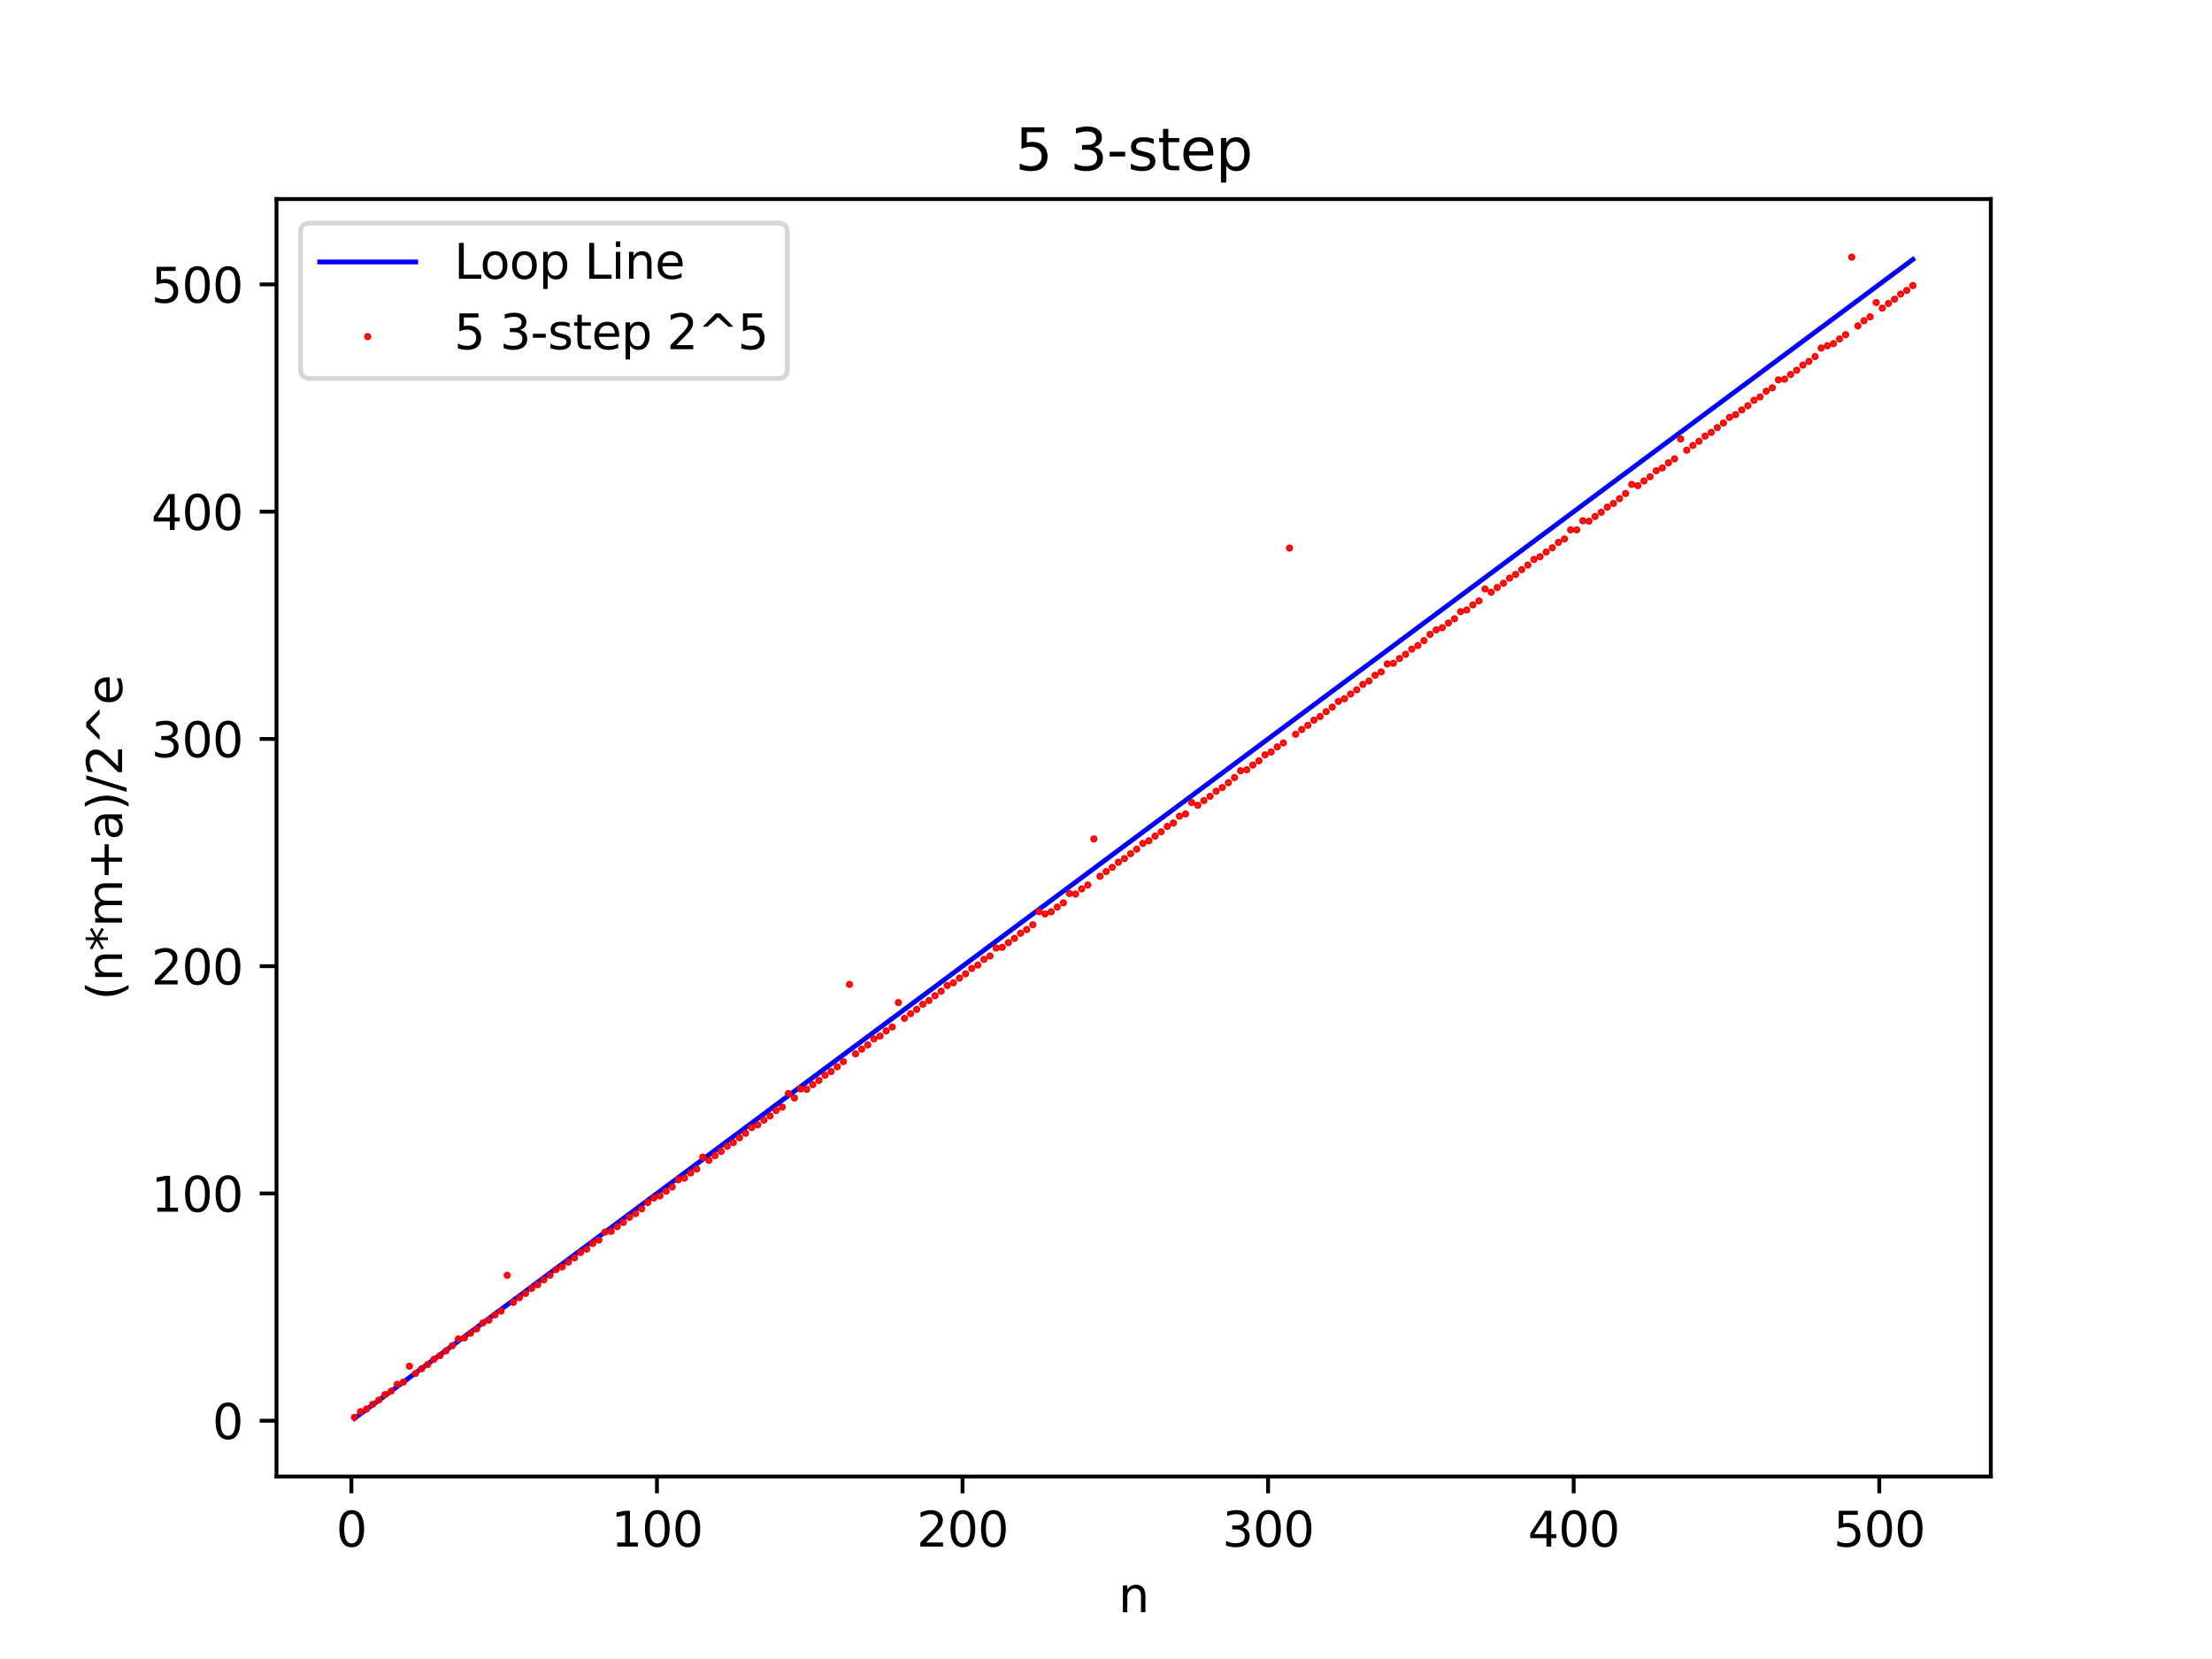 <?xml version="1.0" encoding="utf-8" standalone="no"?>
<!DOCTYPE svg PUBLIC "-//W3C//DTD SVG 1.1//EN"
  "http://www.w3.org/Graphics/SVG/1.1/DTD/svg11.dtd">
<svg xmlns:xlink="http://www.w3.org/1999/xlink" width="460.8pt" height="345.6pt" viewBox="0 0 460.8 345.6" xmlns="http://www.w3.org/2000/svg" version="1.1">
 <defs>
  <style type="text/css">*{stroke-linejoin: round; stroke-linecap: butt}</style>
 </defs>
 <g id="figure_1">
  <g id="patch_1">
   <path d="M 0 345.6 
L 460.8 345.6 
L 460.8 0 
L 0 0 
z
" style="fill: #ffffff"/>
  </g>
  <g id="axes_1">
   <g id="patch_2">
    <path d="M 57.6 307.584 
L 414.72 307.584 
L 414.72 41.472 
L 57.6 41.472 
z
" style="fill: #ffffff"/>
   </g>
   <g id="line2d_1">
    <path d="M 73.833 295.488 
L 398.487 54.041 
L 398.487 54.041 
" clip-path="url(#p6cdc28939e)" style="fill: none; stroke: #0000ff; stroke-linecap: square"/>
   </g>
   <g id="matplotlib.axis_1">
    <g id="xtick_1">
     <g id="line2d_2">
      <defs>
       <path id="m61f798e969" d="M 0 0 
L 0 3.5 
" style="stroke: #000000; stroke-width: 0.8"/>
      </defs>
      <g>
       <use xlink:href="#m61f798e969" x="73.196" y="307.584" style="stroke: #000000; stroke-width: 0.8"/>
      </g>
     </g>
     <g id="text_1">
      <!-- 0 -->
      <g transform="translate(70.015 322.182) scale(0.1 -0.1)">
       <defs>
        <path id="DejaVuSans-30" d="M 2034 4250 
Q 1547 4250 1301 3770 
Q 1056 3291 1056 2328 
Q 1056 1369 1301 889 
Q 1547 409 2034 409 
Q 2525 409 2770 889 
Q 3016 1369 3016 2328 
Q 3016 3291 2770 3770 
Q 2525 4250 2034 4250 
z
M 2034 4750 
Q 2819 4750 3233 4129 
Q 3647 3509 3647 2328 
Q 3647 1150 3233 529 
Q 2819 -91 2034 -91 
Q 1250 -91 836 529 
Q 422 1150 422 2328 
Q 422 3509 836 4129 
Q 1250 4750 2034 4750 
z
" transform="scale(0.016)"/>
       </defs>
       <use xlink:href="#DejaVuSans-30"/>
      </g>
     </g>
    </g>
    <g id="xtick_2">
     <g id="line2d_3">
      <g>
       <use xlink:href="#m61f798e969" x="136.854" y="307.584" style="stroke: #000000; stroke-width: 0.8"/>
      </g>
     </g>
     <g id="text_2">
      <!-- 100 -->
      <g transform="translate(127.31 322.182) scale(0.1 -0.1)">
       <defs>
        <path id="DejaVuSans-31" d="M 794 531 
L 1825 531 
L 1825 4091 
L 703 3866 
L 703 4441 
L 1819 4666 
L 2450 4666 
L 2450 531 
L 3481 531 
L 3481 0 
L 794 0 
L 794 531 
z
" transform="scale(0.016)"/>
       </defs>
       <use xlink:href="#DejaVuSans-31"/>
       <use xlink:href="#DejaVuSans-30" transform="translate(63.623 0)"/>
       <use xlink:href="#DejaVuSans-30" transform="translate(127.246 0)"/>
      </g>
     </g>
    </g>
    <g id="xtick_3">
     <g id="line2d_4">
      <g>
       <use xlink:href="#m61f798e969" x="200.512" y="307.584" style="stroke: #000000; stroke-width: 0.8"/>
      </g>
     </g>
     <g id="text_3">
      <!-- 200 -->
      <g transform="translate(190.968 322.182) scale(0.1 -0.1)">
       <defs>
        <path id="DejaVuSans-32" d="M 1228 531 
L 3431 531 
L 3431 0 
L 469 0 
L 469 531 
Q 828 903 1448 1529 
Q 2069 2156 2228 2338 
Q 2531 2678 2651 2914 
Q 2772 3150 2772 3378 
Q 2772 3750 2511 3984 
Q 2250 4219 1831 4219 
Q 1534 4219 1204 4116 
Q 875 4013 500 3803 
L 500 4441 
Q 881 4594 1212 4672 
Q 1544 4750 1819 4750 
Q 2544 4750 2975 4387 
Q 3406 4025 3406 3419 
Q 3406 3131 3298 2873 
Q 3191 2616 2906 2266 
Q 2828 2175 2409 1742 
Q 1991 1309 1228 531 
z
" transform="scale(0.016)"/>
       </defs>
       <use xlink:href="#DejaVuSans-32"/>
       <use xlink:href="#DejaVuSans-30" transform="translate(63.623 0)"/>
       <use xlink:href="#DejaVuSans-30" transform="translate(127.246 0)"/>
      </g>
     </g>
    </g>
    <g id="xtick_4">
     <g id="line2d_5">
      <g>
       <use xlink:href="#m61f798e969" x="264.169" y="307.584" style="stroke: #000000; stroke-width: 0.8"/>
      </g>
     </g>
     <g id="text_4">
      <!-- 300 -->
      <g transform="translate(254.626 322.182) scale(0.1 -0.1)">
       <defs>
        <path id="DejaVuSans-33" d="M 2597 2516 
Q 3050 2419 3304 2112 
Q 3559 1806 3559 1356 
Q 3559 666 3084 287 
Q 2609 -91 1734 -91 
Q 1441 -91 1130 -33 
Q 819 25 488 141 
L 488 750 
Q 750 597 1062 519 
Q 1375 441 1716 441 
Q 2309 441 2620 675 
Q 2931 909 2931 1356 
Q 2931 1769 2642 2001 
Q 2353 2234 1838 2234 
L 1294 2234 
L 1294 2753 
L 1863 2753 
Q 2328 2753 2575 2939 
Q 2822 3125 2822 3475 
Q 2822 3834 2567 4026 
Q 2313 4219 1838 4219 
Q 1578 4219 1281 4162 
Q 984 4106 628 3988 
L 628 4550 
Q 988 4650 1302 4700 
Q 1616 4750 1894 4750 
Q 2613 4750 3031 4423 
Q 3450 4097 3450 3541 
Q 3450 3153 3228 2886 
Q 3006 2619 2597 2516 
z
" transform="scale(0.016)"/>
       </defs>
       <use xlink:href="#DejaVuSans-33"/>
       <use xlink:href="#DejaVuSans-30" transform="translate(63.623 0)"/>
       <use xlink:href="#DejaVuSans-30" transform="translate(127.246 0)"/>
      </g>
     </g>
    </g>
    <g id="xtick_5">
     <g id="line2d_6">
      <g>
       <use xlink:href="#m61f798e969" x="327.827" y="307.584" style="stroke: #000000; stroke-width: 0.8"/>
      </g>
     </g>
     <g id="text_5">
      <!-- 400 -->
      <g transform="translate(318.283 322.182) scale(0.1 -0.1)">
       <defs>
        <path id="DejaVuSans-34" d="M 2419 4116 
L 825 1625 
L 2419 1625 
L 2419 4116 
z
M 2253 4666 
L 3047 4666 
L 3047 1625 
L 3713 1625 
L 3713 1100 
L 3047 1100 
L 3047 0 
L 2419 0 
L 2419 1100 
L 313 1100 
L 313 1709 
L 2253 4666 
z
" transform="scale(0.016)"/>
       </defs>
       <use xlink:href="#DejaVuSans-34"/>
       <use xlink:href="#DejaVuSans-30" transform="translate(63.623 0)"/>
       <use xlink:href="#DejaVuSans-30" transform="translate(127.246 0)"/>
      </g>
     </g>
    </g>
    <g id="xtick_6">
     <g id="line2d_7">
      <g>
       <use xlink:href="#m61f798e969" x="391.485" y="307.584" style="stroke: #000000; stroke-width: 0.8"/>
      </g>
     </g>
     <g id="text_6">
      <!-- 500 -->
      <g transform="translate(381.941 322.182) scale(0.1 -0.1)">
       <defs>
        <path id="DejaVuSans-35" d="M 691 4666 
L 3169 4666 
L 3169 4134 
L 1269 4134 
L 1269 2991 
Q 1406 3038 1543 3061 
Q 1681 3084 1819 3084 
Q 2600 3084 3056 2656 
Q 3513 2228 3513 1497 
Q 3513 744 3044 326 
Q 2575 -91 1722 -91 
Q 1428 -91 1123 -41 
Q 819 9 494 109 
L 494 744 
Q 775 591 1075 516 
Q 1375 441 1709 441 
Q 2250 441 2565 725 
Q 2881 1009 2881 1497 
Q 2881 1984 2565 2268 
Q 2250 2553 1709 2553 
Q 1456 2553 1204 2497 
Q 953 2441 691 2322 
L 691 4666 
z
" transform="scale(0.016)"/>
       </defs>
       <use xlink:href="#DejaVuSans-35"/>
       <use xlink:href="#DejaVuSans-30" transform="translate(63.623 0)"/>
       <use xlink:href="#DejaVuSans-30" transform="translate(127.246 0)"/>
      </g>
     </g>
    </g>
    <g id="text_7">
     <!-- n -->
     <g transform="translate(232.991 335.861) scale(0.1 -0.1)">
      <defs>
       <path id="DejaVuSans-6e" d="M 3513 2113 
L 3513 0 
L 2938 0 
L 2938 2094 
Q 2938 2591 2744 2837 
Q 2550 3084 2163 3084 
Q 1697 3084 1428 2787 
Q 1159 2491 1159 1978 
L 1159 0 
L 581 0 
L 581 3500 
L 1159 3500 
L 1159 2956 
Q 1366 3272 1645 3428 
Q 1925 3584 2291 3584 
Q 2894 3584 3203 3211 
Q 3513 2838 3513 2113 
z
" transform="scale(0.016)"/>
      </defs>
      <use xlink:href="#DejaVuSans-6e"/>
     </g>
    </g>
   </g>
   <g id="matplotlib.axis_2">
    <g id="ytick_1">
     <g id="line2d_8">
      <defs>
       <path id="m71bb34f94a" d="M 0 0 
L -3.5 0 
" style="stroke: #000000; stroke-width: 0.8"/>
      </defs>
      <g>
       <use xlink:href="#m71bb34f94a" x="57.6" y="295.961" style="stroke: #000000; stroke-width: 0.8"/>
      </g>
     </g>
     <g id="text_8">
      <!-- 0 -->
      <g transform="translate(44.237 299.761) scale(0.1 -0.1)">
       <use xlink:href="#DejaVuSans-30"/>
      </g>
     </g>
    </g>
    <g id="ytick_2">
     <g id="line2d_9">
      <g>
       <use xlink:href="#m71bb34f94a" x="57.6" y="248.619" style="stroke: #000000; stroke-width: 0.8"/>
      </g>
     </g>
     <g id="text_9">
      <!-- 100 -->
      <g transform="translate(31.512 252.418) scale(0.1 -0.1)">
       <use xlink:href="#DejaVuSans-31"/>
       <use xlink:href="#DejaVuSans-30" transform="translate(63.623 0)"/>
       <use xlink:href="#DejaVuSans-30" transform="translate(127.246 0)"/>
      </g>
     </g>
    </g>
    <g id="ytick_3">
     <g id="line2d_10">
      <g>
       <use xlink:href="#m71bb34f94a" x="57.6" y="201.276" style="stroke: #000000; stroke-width: 0.8"/>
      </g>
     </g>
     <g id="text_10">
      <!-- 200 -->
      <g transform="translate(31.512 205.076) scale(0.1 -0.1)">
       <use xlink:href="#DejaVuSans-32"/>
       <use xlink:href="#DejaVuSans-30" transform="translate(63.623 0)"/>
       <use xlink:href="#DejaVuSans-30" transform="translate(127.246 0)"/>
      </g>
     </g>
    </g>
    <g id="ytick_4">
     <g id="line2d_11">
      <g>
       <use xlink:href="#m71bb34f94a" x="57.6" y="153.934" style="stroke: #000000; stroke-width: 0.8"/>
      </g>
     </g>
     <g id="text_11">
      <!-- 300 -->
      <g transform="translate(31.512 157.733) scale(0.1 -0.1)">
       <use xlink:href="#DejaVuSans-33"/>
       <use xlink:href="#DejaVuSans-30" transform="translate(63.623 0)"/>
       <use xlink:href="#DejaVuSans-30" transform="translate(127.246 0)"/>
      </g>
     </g>
    </g>
    <g id="ytick_5">
     <g id="line2d_12">
      <g>
       <use xlink:href="#m71bb34f94a" x="57.6" y="106.592" style="stroke: #000000; stroke-width: 0.8"/>
      </g>
     </g>
     <g id="text_12">
      <!-- 400 -->
      <g transform="translate(31.512 110.391) scale(0.1 -0.1)">
       <use xlink:href="#DejaVuSans-34"/>
       <use xlink:href="#DejaVuSans-30" transform="translate(63.623 0)"/>
       <use xlink:href="#DejaVuSans-30" transform="translate(127.246 0)"/>
      </g>
     </g>
    </g>
    <g id="ytick_6">
     <g id="line2d_13">
      <g>
       <use xlink:href="#m71bb34f94a" x="57.6" y="59.249" style="stroke: #000000; stroke-width: 0.8"/>
      </g>
     </g>
     <g id="text_13">
      <!-- 500 -->
      <g transform="translate(31.512 63.048) scale(0.1 -0.1)">
       <use xlink:href="#DejaVuSans-35"/>
       <use xlink:href="#DejaVuSans-30" transform="translate(63.623 0)"/>
       <use xlink:href="#DejaVuSans-30" transform="translate(127.246 0)"/>
      </g>
     </g>
    </g>
    <g id="text_14">
     <!-- (n*m+a)/2^e -->
     <g transform="translate(25.433 208.355) rotate(-90) scale(0.1 -0.1)">
      <defs>
       <path id="DejaVuSans-28" d="M 1984 4856 
Q 1566 4138 1362 3434 
Q 1159 2731 1159 2009 
Q 1159 1288 1364 580 
Q 1569 -128 1984 -844 
L 1484 -844 
Q 1016 -109 783 600 
Q 550 1309 550 2009 
Q 550 2706 781 3412 
Q 1013 4119 1484 4856 
L 1984 4856 
z
" transform="scale(0.016)"/>
       <path id="DejaVuSans-2a" d="M 3009 3897 
L 1888 3291 
L 3009 2681 
L 2828 2375 
L 1778 3009 
L 1778 1831 
L 1422 1831 
L 1422 3009 
L 372 2375 
L 191 2681 
L 1313 3291 
L 191 3897 
L 372 4206 
L 1422 3572 
L 1422 4750 
L 1778 4750 
L 1778 3572 
L 2828 4206 
L 3009 3897 
z
" transform="scale(0.016)"/>
       <path id="DejaVuSans-6d" d="M 3328 2828 
Q 3544 3216 3844 3400 
Q 4144 3584 4550 3584 
Q 5097 3584 5394 3201 
Q 5691 2819 5691 2113 
L 5691 0 
L 5113 0 
L 5113 2094 
Q 5113 2597 4934 2840 
Q 4756 3084 4391 3084 
Q 3944 3084 3684 2787 
Q 3425 2491 3425 1978 
L 3425 0 
L 2847 0 
L 2847 2094 
Q 2847 2600 2669 2842 
Q 2491 3084 2119 3084 
Q 1678 3084 1418 2786 
Q 1159 2488 1159 1978 
L 1159 0 
L 581 0 
L 581 3500 
L 1159 3500 
L 1159 2956 
Q 1356 3278 1631 3431 
Q 1906 3584 2284 3584 
Q 2666 3584 2933 3390 
Q 3200 3197 3328 2828 
z
" transform="scale(0.016)"/>
       <path id="DejaVuSans-2b" d="M 2944 4013 
L 2944 2272 
L 4684 2272 
L 4684 1741 
L 2944 1741 
L 2944 0 
L 2419 0 
L 2419 1741 
L 678 1741 
L 678 2272 
L 2419 2272 
L 2419 4013 
L 2944 4013 
z
" transform="scale(0.016)"/>
       <path id="DejaVuSans-61" d="M 2194 1759 
Q 1497 1759 1228 1600 
Q 959 1441 959 1056 
Q 959 750 1161 570 
Q 1363 391 1709 391 
Q 2188 391 2477 730 
Q 2766 1069 2766 1631 
L 2766 1759 
L 2194 1759 
z
M 3341 1997 
L 3341 0 
L 2766 0 
L 2766 531 
Q 2569 213 2275 61 
Q 1981 -91 1556 -91 
Q 1019 -91 701 211 
Q 384 513 384 1019 
Q 384 1609 779 1909 
Q 1175 2209 1959 2209 
L 2766 2209 
L 2766 2266 
Q 2766 2663 2505 2880 
Q 2244 3097 1772 3097 
Q 1472 3097 1187 3025 
Q 903 2953 641 2809 
L 641 3341 
Q 956 3463 1253 3523 
Q 1550 3584 1831 3584 
Q 2591 3584 2966 3190 
Q 3341 2797 3341 1997 
z
" transform="scale(0.016)"/>
       <path id="DejaVuSans-29" d="M 513 4856 
L 1013 4856 
Q 1481 4119 1714 3412 
Q 1947 2706 1947 2009 
Q 1947 1309 1714 600 
Q 1481 -109 1013 -844 
L 513 -844 
Q 928 -128 1133 580 
Q 1338 1288 1338 2009 
Q 1338 2731 1133 3434 
Q 928 4138 513 4856 
z
" transform="scale(0.016)"/>
       <path id="DejaVuSans-2f" d="M 1625 4666 
L 2156 4666 
L 531 -594 
L 0 -594 
L 1625 4666 
z
" transform="scale(0.016)"/>
       <path id="DejaVuSans-5e" d="M 2988 4666 
L 4684 2925 
L 4056 2925 
L 2681 4159 
L 1306 2925 
L 678 2925 
L 2375 4666 
L 2988 4666 
z
" transform="scale(0.016)"/>
       <path id="DejaVuSans-65" d="M 3597 1894 
L 3597 1613 
L 953 1613 
Q 991 1019 1311 708 
Q 1631 397 2203 397 
Q 2534 397 2845 478 
Q 3156 559 3463 722 
L 3463 178 
Q 3153 47 2828 -22 
Q 2503 -91 2169 -91 
Q 1331 -91 842 396 
Q 353 884 353 1716 
Q 353 2575 817 3079 
Q 1281 3584 2069 3584 
Q 2775 3584 3186 3129 
Q 3597 2675 3597 1894 
z
M 3022 2063 
Q 3016 2534 2758 2815 
Q 2500 3097 2075 3097 
Q 1594 3097 1305 2825 
Q 1016 2553 972 2059 
L 3022 2063 
z
" transform="scale(0.016)"/>
      </defs>
      <use xlink:href="#DejaVuSans-28"/>
      <use xlink:href="#DejaVuSans-6e" transform="translate(39.014 0)"/>
      <use xlink:href="#DejaVuSans-2a" transform="translate(102.393 0)"/>
      <use xlink:href="#DejaVuSans-6d" transform="translate(152.393 0)"/>
      <use xlink:href="#DejaVuSans-2b" transform="translate(249.805 0)"/>
      <use xlink:href="#DejaVuSans-61" transform="translate(333.594 0)"/>
      <use xlink:href="#DejaVuSans-29" transform="translate(394.873 0)"/>
      <use xlink:href="#DejaVuSans-2f" transform="translate(433.887 0)"/>
      <use xlink:href="#DejaVuSans-32" transform="translate(467.578 0)"/>
      <use xlink:href="#DejaVuSans-5e" transform="translate(531.201 0)"/>
      <use xlink:href="#DejaVuSans-65" transform="translate(614.99 0)"/>
     </g>
    </g>
   </g>
   <g id="PathCollection_1">
    <defs>
     <path id="m44d369b3ad" d="M 0 0.25 
C 0.066 0.25 0.13 0.224 0.177 0.177 
C 0.224 0.13 0.25 0.066 0.25 0 
C 0.25 -0.066 0.224 -0.13 0.177 -0.177 
C 0.13 -0.224 0.066 -0.25 0 -0.25 
C -0.066 -0.25 -0.13 -0.224 -0.177 -0.177 
C -0.224 -0.13 -0.25 -0.066 -0.25 0 
C -0.25 0.066 -0.224 0.13 -0.177 0.177 
C -0.13 0.224 -0.066 0.25 0 0.25 
z
" style="stroke: #ff0000"/>
    </defs>
    <g clip-path="url(#p6cdc28939e)">
     <use xlink:href="#m44d369b3ad" x="73.833" y="295.251" style="fill: #ff0000; stroke: #ff0000"/>
     <use xlink:href="#m44d369b3ad" x="75.106" y="294.068" style="fill: #ff0000; stroke: #ff0000"/>
     <use xlink:href="#m44d369b3ad" x="76.379" y="293.506" style="fill: #ff0000; stroke: #ff0000"/>
     <use xlink:href="#m44d369b3ad" x="77.652" y="292.529" style="fill: #ff0000; stroke: #ff0000"/>
     <use xlink:href="#m44d369b3ad" x="78.925" y="291.641" style="fill: #ff0000; stroke: #ff0000"/>
     <use xlink:href="#m44d369b3ad" x="80.199" y="290.517" style="fill: #ff0000; stroke: #ff0000"/>
     <use xlink:href="#m44d369b3ad" x="81.472" y="289.807" style="fill: #ff0000; stroke: #ff0000"/>
     <use xlink:href="#m44d369b3ad" x="82.745" y="288.387" style="fill: #ff0000; stroke: #ff0000"/>
     <use xlink:href="#m44d369b3ad" x="84.018" y="287.913" style="fill: #ff0000; stroke: #ff0000"/>
     <use xlink:href="#m44d369b3ad" x="85.291" y="284.599" style="fill: #ff0000; stroke: #ff0000"/>
     <use xlink:href="#m44d369b3ad" x="86.564" y="286.108" style="fill: #ff0000; stroke: #ff0000"/>
     <use xlink:href="#m44d369b3ad" x="87.837" y="285.132" style="fill: #ff0000; stroke: #ff0000"/>
     <use xlink:href="#m44d369b3ad" x="89.111" y="284.244" style="fill: #ff0000; stroke: #ff0000"/>
     <use xlink:href="#m44d369b3ad" x="90.384" y="283.179" style="fill: #ff0000; stroke: #ff0000"/>
     <use xlink:href="#m44d369b3ad" x="91.657" y="282.41" style="fill: #ff0000; stroke: #ff0000"/>
     <use xlink:href="#m44d369b3ad" x="92.93" y="281.404" style="fill: #ff0000; stroke: #ff0000"/>
     <use xlink:href="#m44d369b3ad" x="94.203" y="280.338" style="fill: #ff0000; stroke: #ff0000"/>
     <use xlink:href="#m44d369b3ad" x="95.476" y="278.918" style="fill: #ff0000; stroke: #ff0000"/>
     <use xlink:href="#m44d369b3ad" x="96.75" y="278.711" style="fill: #ff0000; stroke: #ff0000"/>
     <use xlink:href="#m44d369b3ad" x="98.023" y="277.735" style="fill: #ff0000; stroke: #ff0000"/>
     <use xlink:href="#m44d369b3ad" x="99.296" y="276.847" style="fill: #ff0000; stroke: #ff0000"/>
     <use xlink:href="#m44d369b3ad" x="100.569" y="275.604" style="fill: #ff0000; stroke: #ff0000"/>
     <use xlink:href="#m44d369b3ad" x="101.842" y="275.012" style="fill: #ff0000; stroke: #ff0000"/>
     <use xlink:href="#m44d369b3ad" x="103.115" y="273.947" style="fill: #ff0000; stroke: #ff0000"/>
     <use xlink:href="#m44d369b3ad" x="104.388" y="273.119" style="fill: #ff0000; stroke: #ff0000"/>
     <use xlink:href="#m44d369b3ad" x="105.662" y="265.662" style="fill: #ff0000; stroke: #ff0000"/>
     <use xlink:href="#m44d369b3ad" x="106.935" y="271.314" style="fill: #ff0000; stroke: #ff0000"/>
     <use xlink:href="#m44d369b3ad" x="108.208" y="270.337" style="fill: #ff0000; stroke: #ff0000"/>
     <use xlink:href="#m44d369b3ad" x="109.481" y="269.45" style="fill: #ff0000; stroke: #ff0000"/>
     <use xlink:href="#m44d369b3ad" x="110.754" y="268.384" style="fill: #ff0000; stroke: #ff0000"/>
     <use xlink:href="#m44d369b3ad" x="112.027" y="267.615" style="fill: #ff0000; stroke: #ff0000"/>
     <use xlink:href="#m44d369b3ad" x="113.301" y="266.609" style="fill: #ff0000; stroke: #ff0000"/>
     <use xlink:href="#m44d369b3ad" x="114.574" y="265.662" style="fill: #ff0000; stroke: #ff0000"/>
     <use xlink:href="#m44d369b3ad" x="115.847" y="264.479" style="fill: #ff0000; stroke: #ff0000"/>
     <use xlink:href="#m44d369b3ad" x="117.12" y="263.916" style="fill: #ff0000; stroke: #ff0000"/>
     <use xlink:href="#m44d369b3ad" x="118.393" y="262.94" style="fill: #ff0000; stroke: #ff0000"/>
     <use xlink:href="#m44d369b3ad" x="119.666" y="262.052" style="fill: #ff0000; stroke: #ff0000"/>
     <use xlink:href="#m44d369b3ad" x="120.939" y="260.928" style="fill: #ff0000; stroke: #ff0000"/>
     <use xlink:href="#m44d369b3ad" x="122.213" y="260.218" style="fill: #ff0000; stroke: #ff0000"/>
     <use xlink:href="#m44d369b3ad" x="123.486" y="259.034" style="fill: #ff0000; stroke: #ff0000"/>
     <use xlink:href="#m44d369b3ad" x="124.759" y="258.324" style="fill: #ff0000; stroke: #ff0000"/>
     <use xlink:href="#m44d369b3ad" x="126.032" y="256.667" style="fill: #ff0000; stroke: #ff0000"/>
     <use xlink:href="#m44d369b3ad" x="127.305" y="256.519" style="fill: #ff0000; stroke: #ff0000"/>
     <use xlink:href="#m44d369b3ad" x="128.578" y="255.543" style="fill: #ff0000; stroke: #ff0000"/>
     <use xlink:href="#m44d369b3ad" x="129.852" y="254.655" style="fill: #ff0000; stroke: #ff0000"/>
     <use xlink:href="#m44d369b3ad" x="131.125" y="253.59" style="fill: #ff0000; stroke: #ff0000"/>
     <use xlink:href="#m44d369b3ad" x="132.398" y="252.821" style="fill: #ff0000; stroke: #ff0000"/>
     <use xlink:href="#m44d369b3ad" x="133.671" y="251.815" style="fill: #ff0000; stroke: #ff0000"/>
     <use xlink:href="#m44d369b3ad" x="134.944" y="250.513" style="fill: #ff0000; stroke: #ff0000"/>
     <use xlink:href="#m44d369b3ad" x="136.217" y="249.566" style="fill: #ff0000; stroke: #ff0000"/>
     <use xlink:href="#m44d369b3ad" x="137.49" y="249.122" style="fill: #ff0000; stroke: #ff0000"/>
     <use xlink:href="#m44d369b3ad" x="138.764" y="248.146" style="fill: #ff0000; stroke: #ff0000"/>
     <use xlink:href="#m44d369b3ad" x="140.037" y="247.258" style="fill: #ff0000; stroke: #ff0000"/>
     <use xlink:href="#m44d369b3ad" x="141.31" y="245.778" style="fill: #ff0000; stroke: #ff0000"/>
     <use xlink:href="#m44d369b3ad" x="142.583" y="245.423" style="fill: #ff0000; stroke: #ff0000"/>
     <use xlink:href="#m44d369b3ad" x="143.856" y="244.358" style="fill: #ff0000; stroke: #ff0000"/>
     <use xlink:href="#m44d369b3ad" x="145.129" y="243.53" style="fill: #ff0000; stroke: #ff0000"/>
     <use xlink:href="#m44d369b3ad" x="146.403" y="241.044" style="fill: #ff0000; stroke: #ff0000"/>
     <use xlink:href="#m44d369b3ad" x="147.676" y="241.725" style="fill: #ff0000; stroke: #ff0000"/>
     <use xlink:href="#m44d369b3ad" x="148.949" y="240.748" style="fill: #ff0000; stroke: #ff0000"/>
     <use xlink:href="#m44d369b3ad" x="150.222" y="239.861" style="fill: #ff0000; stroke: #ff0000"/>
     <use xlink:href="#m44d369b3ad" x="151.495" y="238.795" style="fill: #ff0000; stroke: #ff0000"/>
     <use xlink:href="#m44d369b3ad" x="152.768" y="238.026" style="fill: #ff0000; stroke: #ff0000"/>
     <use xlink:href="#m44d369b3ad" x="154.041" y="237.02" style="fill: #ff0000; stroke: #ff0000"/>
     <use xlink:href="#m44d369b3ad" x="155.315" y="236.073" style="fill: #ff0000; stroke: #ff0000"/>
     <use xlink:href="#m44d369b3ad" x="156.588" y="234.89" style="fill: #ff0000; stroke: #ff0000"/>
     <use xlink:href="#m44d369b3ad" x="157.861" y="234.327" style="fill: #ff0000; stroke: #ff0000"/>
     <use xlink:href="#m44d369b3ad" x="159.134" y="233.351" style="fill: #ff0000; stroke: #ff0000"/>
     <use xlink:href="#m44d369b3ad" x="160.407" y="232.463" style="fill: #ff0000; stroke: #ff0000"/>
     <use xlink:href="#m44d369b3ad" x="161.68" y="231.339" style="fill: #ff0000; stroke: #ff0000"/>
     <use xlink:href="#m44d369b3ad" x="162.954" y="230.629" style="fill: #ff0000; stroke: #ff0000"/>
     <use xlink:href="#m44d369b3ad" x="164.227" y="227.788" style="fill: #ff0000; stroke: #ff0000"/>
     <use xlink:href="#m44d369b3ad" x="165.5" y="228.735" style="fill: #ff0000; stroke: #ff0000"/>
     <use xlink:href="#m44d369b3ad" x="166.773" y="226.841" style="fill: #ff0000; stroke: #ff0000"/>
     <use xlink:href="#m44d369b3ad" x="168.046" y="226.93" style="fill: #ff0000; stroke: #ff0000"/>
     <use xlink:href="#m44d369b3ad" x="169.319" y="225.954" style="fill: #ff0000; stroke: #ff0000"/>
     <use xlink:href="#m44d369b3ad" x="170.593" y="225.066" style="fill: #ff0000; stroke: #ff0000"/>
     <use xlink:href="#m44d369b3ad" x="171.866" y="224.001" style="fill: #ff0000; stroke: #ff0000"/>
     <use xlink:href="#m44d369b3ad" x="173.139" y="223.232" style="fill: #ff0000; stroke: #ff0000"/>
     <use xlink:href="#m44d369b3ad" x="174.412" y="222.226" style="fill: #ff0000; stroke: #ff0000"/>
     <use xlink:href="#m44d369b3ad" x="175.685" y="221.16" style="fill: #ff0000; stroke: #ff0000"/>
     <use xlink:href="#m44d369b3ad" x="176.958" y="205.064" style="fill: #ff0000; stroke: #ff0000"/>
     <use xlink:href="#m44d369b3ad" x="178.231" y="219.533" style="fill: #ff0000; stroke: #ff0000"/>
     <use xlink:href="#m44d369b3ad" x="179.505" y="218.556" style="fill: #ff0000; stroke: #ff0000"/>
     <use xlink:href="#m44d369b3ad" x="180.778" y="217.669" style="fill: #ff0000; stroke: #ff0000"/>
     <use xlink:href="#m44d369b3ad" x="182.051" y="216.426" style="fill: #ff0000; stroke: #ff0000"/>
     <use xlink:href="#m44d369b3ad" x="183.324" y="215.834" style="fill: #ff0000; stroke: #ff0000"/>
     <use xlink:href="#m44d369b3ad" x="184.597" y="214.769" style="fill: #ff0000; stroke: #ff0000"/>
     <use xlink:href="#m44d369b3ad" x="185.87" y="213.941" style="fill: #ff0000; stroke: #ff0000"/>
     <use xlink:href="#m44d369b3ad" x="187.144" y="208.851" style="fill: #ff0000; stroke: #ff0000"/>
     <use xlink:href="#m44d369b3ad" x="188.417" y="212.136" style="fill: #ff0000; stroke: #ff0000"/>
     <use xlink:href="#m44d369b3ad" x="189.69" y="211.159" style="fill: #ff0000; stroke: #ff0000"/>
     <use xlink:href="#m44d369b3ad" x="190.963" y="210.272" style="fill: #ff0000; stroke: #ff0000"/>
     <use xlink:href="#m44d369b3ad" x="192.236" y="209.206" style="fill: #ff0000; stroke: #ff0000"/>
     <use xlink:href="#m44d369b3ad" x="193.509" y="208.437" style="fill: #ff0000; stroke: #ff0000"/>
     <use xlink:href="#m44d369b3ad" x="194.782" y="207.431" style="fill: #ff0000; stroke: #ff0000"/>
     <use xlink:href="#m44d369b3ad" x="196.056" y="206.484" style="fill: #ff0000; stroke: #ff0000"/>
     <use xlink:href="#m44d369b3ad" x="197.329" y="205.301" style="fill: #ff0000; stroke: #ff0000"/>
     <use xlink:href="#m44d369b3ad" x="198.602" y="204.738" style="fill: #ff0000; stroke: #ff0000"/>
     <use xlink:href="#m44d369b3ad" x="199.875" y="203.762" style="fill: #ff0000; stroke: #ff0000"/>
     <use xlink:href="#m44d369b3ad" x="201.148" y="202.874" style="fill: #ff0000; stroke: #ff0000"/>
     <use xlink:href="#m44d369b3ad" x="202.421" y="201.75" style="fill: #ff0000; stroke: #ff0000"/>
     <use xlink:href="#m44d369b3ad" x="203.695" y="201.04" style="fill: #ff0000; stroke: #ff0000"/>
     <use xlink:href="#m44d369b3ad" x="204.968" y="199.856" style="fill: #ff0000; stroke: #ff0000"/>
     <use xlink:href="#m44d369b3ad" x="206.241" y="199.146" style="fill: #ff0000; stroke: #ff0000"/>
     <use xlink:href="#m44d369b3ad" x="207.514" y="197.489" style="fill: #ff0000; stroke: #ff0000"/>
     <use xlink:href="#m44d369b3ad" x="208.787" y="197.341" style="fill: #ff0000; stroke: #ff0000"/>
     <use xlink:href="#m44d369b3ad" x="210.06" y="196.365" style="fill: #ff0000; stroke: #ff0000"/>
     <use xlink:href="#m44d369b3ad" x="211.333" y="195.477" style="fill: #ff0000; stroke: #ff0000"/>
     <use xlink:href="#m44d369b3ad" x="212.607" y="194.412" style="fill: #ff0000; stroke: #ff0000"/>
     <use xlink:href="#m44d369b3ad" x="213.88" y="193.643" style="fill: #ff0000; stroke: #ff0000"/>
     <use xlink:href="#m44d369b3ad" x="215.153" y="192.636" style="fill: #ff0000; stroke: #ff0000"/>
     <use xlink:href="#m44d369b3ad" x="216.426" y="189.914" style="fill: #ff0000; stroke: #ff0000"/>
     <use xlink:href="#m44d369b3ad" x="217.699" y="190.388" style="fill: #ff0000; stroke: #ff0000"/>
     <use xlink:href="#m44d369b3ad" x="218.972" y="189.944" style="fill: #ff0000; stroke: #ff0000"/>
     <use xlink:href="#m44d369b3ad" x="220.246" y="188.967" style="fill: #ff0000; stroke: #ff0000"/>
     <use xlink:href="#m44d369b3ad" x="221.519" y="188.08" style="fill: #ff0000; stroke: #ff0000"/>
     <use xlink:href="#m44d369b3ad" x="222.792" y="186.127" style="fill: #ff0000; stroke: #ff0000"/>
     <use xlink:href="#m44d369b3ad" x="224.065" y="186.245" style="fill: #ff0000; stroke: #ff0000"/>
     <use xlink:href="#m44d369b3ad" x="225.338" y="185.18" style="fill: #ff0000; stroke: #ff0000"/>
     <use xlink:href="#m44d369b3ad" x="226.611" y="184.352" style="fill: #ff0000; stroke: #ff0000"/>
     <use xlink:href="#m44d369b3ad" x="227.884" y="174.765" style="fill: #ff0000; stroke: #ff0000"/>
     <use xlink:href="#m44d369b3ad" x="229.158" y="182.547" style="fill: #ff0000; stroke: #ff0000"/>
     <use xlink:href="#m44d369b3ad" x="230.431" y="181.57" style="fill: #ff0000; stroke: #ff0000"/>
     <use xlink:href="#m44d369b3ad" x="231.704" y="180.683" style="fill: #ff0000; stroke: #ff0000"/>
     <use xlink:href="#m44d369b3ad" x="232.977" y="179.617" style="fill: #ff0000; stroke: #ff0000"/>
     <use xlink:href="#m44d369b3ad" x="234.25" y="178.848" style="fill: #ff0000; stroke: #ff0000"/>
     <use xlink:href="#m44d369b3ad" x="235.523" y="177.842" style="fill: #ff0000; stroke: #ff0000"/>
     <use xlink:href="#m44d369b3ad" x="236.797" y="176.895" style="fill: #ff0000; stroke: #ff0000"/>
     <use xlink:href="#m44d369b3ad" x="238.07" y="175.712" style="fill: #ff0000; stroke: #ff0000"/>
     <use xlink:href="#m44d369b3ad" x="239.343" y="175.149" style="fill: #ff0000; stroke: #ff0000"/>
     <use xlink:href="#m44d369b3ad" x="240.616" y="174.173" style="fill: #ff0000; stroke: #ff0000"/>
     <use xlink:href="#m44d369b3ad" x="241.889" y="173.285" style="fill: #ff0000; stroke: #ff0000"/>
     <use xlink:href="#m44d369b3ad" x="243.162" y="172.161" style="fill: #ff0000; stroke: #ff0000"/>
     <use xlink:href="#m44d369b3ad" x="244.436" y="171.451" style="fill: #ff0000; stroke: #ff0000"/>
     <use xlink:href="#m44d369b3ad" x="245.709" y="170.03" style="fill: #ff0000; stroke: #ff0000"/>
     <use xlink:href="#m44d369b3ad" x="246.982" y="169.557" style="fill: #ff0000; stroke: #ff0000"/>
     <use xlink:href="#m44d369b3ad" x="248.255" y="167.19" style="fill: #ff0000; stroke: #ff0000"/>
     <use xlink:href="#m44d369b3ad" x="249.528" y="167.752" style="fill: #ff0000; stroke: #ff0000"/>
     <use xlink:href="#m44d369b3ad" x="250.801" y="166.776" style="fill: #ff0000; stroke: #ff0000"/>
     <use xlink:href="#m44d369b3ad" x="252.074" y="165.888" style="fill: #ff0000; stroke: #ff0000"/>
     <use xlink:href="#m44d369b3ad" x="253.348" y="164.823" style="fill: #ff0000; stroke: #ff0000"/>
     <use xlink:href="#m44d369b3ad" x="254.621" y="164.053" style="fill: #ff0000; stroke: #ff0000"/>
     <use xlink:href="#m44d369b3ad" x="255.894" y="163.047" style="fill: #ff0000; stroke: #ff0000"/>
     <use xlink:href="#m44d369b3ad" x="257.167" y="161.982" style="fill: #ff0000; stroke: #ff0000"/>
     <use xlink:href="#m44d369b3ad" x="258.44" y="160.562" style="fill: #ff0000; stroke: #ff0000"/>
     <use xlink:href="#m44d369b3ad" x="259.713" y="160.355" style="fill: #ff0000; stroke: #ff0000"/>
     <use xlink:href="#m44d369b3ad" x="260.987" y="159.378" style="fill: #ff0000; stroke: #ff0000"/>
     <use xlink:href="#m44d369b3ad" x="262.26" y="158.491" style="fill: #ff0000; stroke: #ff0000"/>
     <use xlink:href="#m44d369b3ad" x="263.533" y="157.248" style="fill: #ff0000; stroke: #ff0000"/>
     <use xlink:href="#m44d369b3ad" x="264.806" y="156.656" style="fill: #ff0000; stroke: #ff0000"/>
     <use xlink:href="#m44d369b3ad" x="266.079" y="155.591" style="fill: #ff0000; stroke: #ff0000"/>
     <use xlink:href="#m44d369b3ad" x="267.352" y="154.763" style="fill: #ff0000; stroke: #ff0000"/>
     <use xlink:href="#m44d369b3ad" x="268.625" y="114.166" style="fill: #ff0000; stroke: #ff0000"/>
     <use xlink:href="#m44d369b3ad" x="269.899" y="152.958" style="fill: #ff0000; stroke: #ff0000"/>
     <use xlink:href="#m44d369b3ad" x="271.172" y="151.981" style="fill: #ff0000; stroke: #ff0000"/>
     <use xlink:href="#m44d369b3ad" x="272.445" y="151.093" style="fill: #ff0000; stroke: #ff0000"/>
     <use xlink:href="#m44d369b3ad" x="273.718" y="150.028" style="fill: #ff0000; stroke: #ff0000"/>
     <use xlink:href="#m44d369b3ad" x="274.991" y="149.259" style="fill: #ff0000; stroke: #ff0000"/>
     <use xlink:href="#m44d369b3ad" x="276.264" y="148.253" style="fill: #ff0000; stroke: #ff0000"/>
     <use xlink:href="#m44d369b3ad" x="277.538" y="147.306" style="fill: #ff0000; stroke: #ff0000"/>
     <use xlink:href="#m44d369b3ad" x="278.811" y="146.123" style="fill: #ff0000; stroke: #ff0000"/>
     <use xlink:href="#m44d369b3ad" x="280.084" y="145.56" style="fill: #ff0000; stroke: #ff0000"/>
     <use xlink:href="#m44d369b3ad" x="281.357" y="144.584" style="fill: #ff0000; stroke: #ff0000"/>
     <use xlink:href="#m44d369b3ad" x="282.63" y="143.696" style="fill: #ff0000; stroke: #ff0000"/>
     <use xlink:href="#m44d369b3ad" x="283.903" y="142.572" style="fill: #ff0000; stroke: #ff0000"/>
     <use xlink:href="#m44d369b3ad" x="285.176" y="141.862" style="fill: #ff0000; stroke: #ff0000"/>
     <use xlink:href="#m44d369b3ad" x="286.45" y="140.678" style="fill: #ff0000; stroke: #ff0000"/>
     <use xlink:href="#m44d369b3ad" x="287.723" y="139.968" style="fill: #ff0000; stroke: #ff0000"/>
     <use xlink:href="#m44d369b3ad" x="288.996" y="138.311" style="fill: #ff0000; stroke: #ff0000"/>
     <use xlink:href="#m44d369b3ad" x="290.269" y="138.163" style="fill: #ff0000; stroke: #ff0000"/>
     <use xlink:href="#m44d369b3ad" x="291.542" y="137.187" style="fill: #ff0000; stroke: #ff0000"/>
     <use xlink:href="#m44d369b3ad" x="292.815" y="136.299" style="fill: #ff0000; stroke: #ff0000"/>
     <use xlink:href="#m44d369b3ad" x="294.089" y="135.234" style="fill: #ff0000; stroke: #ff0000"/>
     <use xlink:href="#m44d369b3ad" x="295.362" y="134.464" style="fill: #ff0000; stroke: #ff0000"/>
     <use xlink:href="#m44d369b3ad" x="296.635" y="133.458" style="fill: #ff0000; stroke: #ff0000"/>
     <use xlink:href="#m44d369b3ad" x="297.908" y="132.156" style="fill: #ff0000; stroke: #ff0000"/>
     <use xlink:href="#m44d369b3ad" x="299.181" y="131.21" style="fill: #ff0000; stroke: #ff0000"/>
     <use xlink:href="#m44d369b3ad" x="300.454" y="130.766" style="fill: #ff0000; stroke: #ff0000"/>
     <use xlink:href="#m44d369b3ad" x="301.727" y="129.789" style="fill: #ff0000; stroke: #ff0000"/>
     <use xlink:href="#m44d369b3ad" x="303.001" y="128.902" style="fill: #ff0000; stroke: #ff0000"/>
     <use xlink:href="#m44d369b3ad" x="304.274" y="127.422" style="fill: #ff0000; stroke: #ff0000"/>
     <use xlink:href="#m44d369b3ad" x="305.547" y="127.067" style="fill: #ff0000; stroke: #ff0000"/>
     <use xlink:href="#m44d369b3ad" x="306.82" y="126.002" style="fill: #ff0000; stroke: #ff0000"/>
     <use xlink:href="#m44d369b3ad" x="308.093" y="125.173" style="fill: #ff0000; stroke: #ff0000"/>
     <use xlink:href="#m44d369b3ad" x="309.366" y="122.688" style="fill: #ff0000; stroke: #ff0000"/>
     <use xlink:href="#m44d369b3ad" x="310.64" y="123.369" style="fill: #ff0000; stroke: #ff0000"/>
     <use xlink:href="#m44d369b3ad" x="311.913" y="122.392" style="fill: #ff0000; stroke: #ff0000"/>
     <use xlink:href="#m44d369b3ad" x="313.186" y="121.504" style="fill: #ff0000; stroke: #ff0000"/>
     <use xlink:href="#m44d369b3ad" x="314.459" y="120.439" style="fill: #ff0000; stroke: #ff0000"/>
     <use xlink:href="#m44d369b3ad" x="315.732" y="119.67" style="fill: #ff0000; stroke: #ff0000"/>
     <use xlink:href="#m44d369b3ad" x="317.005" y="118.664" style="fill: #ff0000; stroke: #ff0000"/>
     <use xlink:href="#m44d369b3ad" x="318.279" y="117.717" style="fill: #ff0000; stroke: #ff0000"/>
     <use xlink:href="#m44d369b3ad" x="319.552" y="116.533" style="fill: #ff0000; stroke: #ff0000"/>
     <use xlink:href="#m44d369b3ad" x="320.825" y="115.971" style="fill: #ff0000; stroke: #ff0000"/>
     <use xlink:href="#m44d369b3ad" x="322.098" y="114.995" style="fill: #ff0000; stroke: #ff0000"/>
     <use xlink:href="#m44d369b3ad" x="323.371" y="114.107" style="fill: #ff0000; stroke: #ff0000"/>
     <use xlink:href="#m44d369b3ad" x="324.644" y="112.983" style="fill: #ff0000; stroke: #ff0000"/>
     <use xlink:href="#m44d369b3ad" x="325.917" y="112.273" style="fill: #ff0000; stroke: #ff0000"/>
     <use xlink:href="#m44d369b3ad" x="327.191" y="110.379" style="fill: #ff0000; stroke: #ff0000"/>
     <use xlink:href="#m44d369b3ad" x="328.464" y="110.379" style="fill: #ff0000; stroke: #ff0000"/>
     <use xlink:href="#m44d369b3ad" x="329.737" y="108.485" style="fill: #ff0000; stroke: #ff0000"/>
     <use xlink:href="#m44d369b3ad" x="331.01" y="108.574" style="fill: #ff0000; stroke: #ff0000"/>
     <use xlink:href="#m44d369b3ad" x="332.283" y="107.598" style="fill: #ff0000; stroke: #ff0000"/>
     <use xlink:href="#m44d369b3ad" x="333.556" y="106.71" style="fill: #ff0000; stroke: #ff0000"/>
     <use xlink:href="#m44d369b3ad" x="334.83" y="105.645" style="fill: #ff0000; stroke: #ff0000"/>
     <use xlink:href="#m44d369b3ad" x="336.103" y="104.875" style="fill: #ff0000; stroke: #ff0000"/>
     <use xlink:href="#m44d369b3ad" x="337.376" y="103.869" style="fill: #ff0000; stroke: #ff0000"/>
     <use xlink:href="#m44d369b3ad" x="338.649" y="102.804" style="fill: #ff0000; stroke: #ff0000"/>
     <use xlink:href="#m44d369b3ad" x="339.922" y="100.91" style="fill: #ff0000; stroke: #ff0000"/>
     <use xlink:href="#m44d369b3ad" x="341.195" y="101.177" style="fill: #ff0000; stroke: #ff0000"/>
     <use xlink:href="#m44d369b3ad" x="342.468" y="100.2" style="fill: #ff0000; stroke: #ff0000"/>
     <use xlink:href="#m44d369b3ad" x="343.742" y="99.313" style="fill: #ff0000; stroke: #ff0000"/>
     <use xlink:href="#m44d369b3ad" x="345.015" y="98.07" style="fill: #ff0000; stroke: #ff0000"/>
     <use xlink:href="#m44d369b3ad" x="346.288" y="97.478" style="fill: #ff0000; stroke: #ff0000"/>
     <use xlink:href="#m44d369b3ad" x="347.561" y="96.413" style="fill: #ff0000; stroke: #ff0000"/>
     <use xlink:href="#m44d369b3ad" x="348.834" y="95.584" style="fill: #ff0000; stroke: #ff0000"/>
     <use xlink:href="#m44d369b3ad" x="350.107" y="91.442" style="fill: #ff0000; stroke: #ff0000"/>
     <use xlink:href="#m44d369b3ad" x="351.381" y="93.78" style="fill: #ff0000; stroke: #ff0000"/>
     <use xlink:href="#m44d369b3ad" x="352.654" y="92.803" style="fill: #ff0000; stroke: #ff0000"/>
     <use xlink:href="#m44d369b3ad" x="353.927" y="91.915" style="fill: #ff0000; stroke: #ff0000"/>
     <use xlink:href="#m44d369b3ad" x="355.2" y="90.85" style="fill: #ff0000; stroke: #ff0000"/>
     <use xlink:href="#m44d369b3ad" x="356.473" y="90.081" style="fill: #ff0000; stroke: #ff0000"/>
     <use xlink:href="#m44d369b3ad" x="357.746" y="89.075" style="fill: #ff0000; stroke: #ff0000"/>
     <use xlink:href="#m44d369b3ad" x="359.019" y="88.128" style="fill: #ff0000; stroke: #ff0000"/>
     <use xlink:href="#m44d369b3ad" x="360.293" y="86.944" style="fill: #ff0000; stroke: #ff0000"/>
     <use xlink:href="#m44d369b3ad" x="361.566" y="86.382" style="fill: #ff0000; stroke: #ff0000"/>
     <use xlink:href="#m44d369b3ad" x="362.839" y="85.406" style="fill: #ff0000; stroke: #ff0000"/>
     <use xlink:href="#m44d369b3ad" x="364.112" y="84.518" style="fill: #ff0000; stroke: #ff0000"/>
     <use xlink:href="#m44d369b3ad" x="365.385" y="83.394" style="fill: #ff0000; stroke: #ff0000"/>
     <use xlink:href="#m44d369b3ad" x="366.658" y="82.684" style="fill: #ff0000; stroke: #ff0000"/>
     <use xlink:href="#m44d369b3ad" x="367.932" y="81.5" style="fill: #ff0000; stroke: #ff0000"/>
     <use xlink:href="#m44d369b3ad" x="369.205" y="80.79" style="fill: #ff0000; stroke: #ff0000"/>
     <use xlink:href="#m44d369b3ad" x="370.478" y="79.133" style="fill: #ff0000; stroke: #ff0000"/>
     <use xlink:href="#m44d369b3ad" x="371.751" y="78.985" style="fill: #ff0000; stroke: #ff0000"/>
     <use xlink:href="#m44d369b3ad" x="373.024" y="78.009" style="fill: #ff0000; stroke: #ff0000"/>
     <use xlink:href="#m44d369b3ad" x="374.297" y="77.121" style="fill: #ff0000; stroke: #ff0000"/>
     <use xlink:href="#m44d369b3ad" x="375.57" y="76.056" style="fill: #ff0000; stroke: #ff0000"/>
     <use xlink:href="#m44d369b3ad" x="376.844" y="75.286" style="fill: #ff0000; stroke: #ff0000"/>
     <use xlink:href="#m44d369b3ad" x="378.117" y="74.28" style="fill: #ff0000; stroke: #ff0000"/>
     <use xlink:href="#m44d369b3ad" x="379.39" y="72.505" style="fill: #ff0000; stroke: #ff0000"/>
     <use xlink:href="#m44d369b3ad" x="380.663" y="72.032" style="fill: #ff0000; stroke: #ff0000"/>
     <use xlink:href="#m44d369b3ad" x="381.936" y="71.588" style="fill: #ff0000; stroke: #ff0000"/>
     <use xlink:href="#m44d369b3ad" x="383.209" y="70.611" style="fill: #ff0000; stroke: #ff0000"/>
     <use xlink:href="#m44d369b3ad" x="384.483" y="69.724" style="fill: #ff0000; stroke: #ff0000"/>
     <use xlink:href="#m44d369b3ad" x="385.756" y="53.568" style="fill: #ff0000; stroke: #ff0000"/>
     <use xlink:href="#m44d369b3ad" x="387.029" y="67.889" style="fill: #ff0000; stroke: #ff0000"/>
     <use xlink:href="#m44d369b3ad" x="388.302" y="66.824" style="fill: #ff0000; stroke: #ff0000"/>
     <use xlink:href="#m44d369b3ad" x="389.575" y="65.995" style="fill: #ff0000; stroke: #ff0000"/>
     <use xlink:href="#m44d369b3ad" x="390.848" y="63.036" style="fill: #ff0000; stroke: #ff0000"/>
     <use xlink:href="#m44d369b3ad" x="392.121" y="64.19" style="fill: #ff0000; stroke: #ff0000"/>
     <use xlink:href="#m44d369b3ad" x="393.395" y="63.214" style="fill: #ff0000; stroke: #ff0000"/>
     <use xlink:href="#m44d369b3ad" x="394.668" y="62.326" style="fill: #ff0000; stroke: #ff0000"/>
     <use xlink:href="#m44d369b3ad" x="395.941" y="61.261" style="fill: #ff0000; stroke: #ff0000"/>
     <use xlink:href="#m44d369b3ad" x="397.214" y="60.492" style="fill: #ff0000; stroke: #ff0000"/>
     <use xlink:href="#m44d369b3ad" x="398.487" y="59.486" style="fill: #ff0000; stroke: #ff0000"/>
    </g>
   </g>
   <g id="patch_3">
    <path d="M 57.6 307.584 
L 57.6 41.472 
" style="fill: none; stroke: #000000; stroke-width: 0.8; stroke-linejoin: miter; stroke-linecap: square"/>
   </g>
   <g id="patch_4">
    <path d="M 414.72 307.584 
L 414.72 41.472 
" style="fill: none; stroke: #000000; stroke-width: 0.8; stroke-linejoin: miter; stroke-linecap: square"/>
   </g>
   <g id="patch_5">
    <path d="M 57.6 307.584 
L 414.72 307.584 
" style="fill: none; stroke: #000000; stroke-width: 0.8; stroke-linejoin: miter; stroke-linecap: square"/>
   </g>
   <g id="patch_6">
    <path d="M 57.6 41.472 
L 414.72 41.472 
" style="fill: none; stroke: #000000; stroke-width: 0.8; stroke-linejoin: miter; stroke-linecap: square"/>
   </g>
   <g id="text_15">
    <!-- 5 3-step -->
    <g transform="translate(211.475 35.472) scale(0.12 -0.12)">
     <defs>
      <path id="DejaVuSans-20" transform="scale(0.016)"/>
      <path id="DejaVuSans-2d" d="M 313 2009 
L 1997 2009 
L 1997 1497 
L 313 1497 
L 313 2009 
z
" transform="scale(0.016)"/>
      <path id="DejaVuSans-73" d="M 2834 3397 
L 2834 2853 
Q 2591 2978 2328 3040 
Q 2066 3103 1784 3103 
Q 1356 3103 1142 2972 
Q 928 2841 928 2578 
Q 928 2378 1081 2264 
Q 1234 2150 1697 2047 
L 1894 2003 
Q 2506 1872 2764 1633 
Q 3022 1394 3022 966 
Q 3022 478 2636 193 
Q 2250 -91 1575 -91 
Q 1294 -91 989 -36 
Q 684 19 347 128 
L 347 722 
Q 666 556 975 473 
Q 1284 391 1588 391 
Q 1994 391 2212 530 
Q 2431 669 2431 922 
Q 2431 1156 2273 1281 
Q 2116 1406 1581 1522 
L 1381 1569 
Q 847 1681 609 1914 
Q 372 2147 372 2553 
Q 372 3047 722 3315 
Q 1072 3584 1716 3584 
Q 2034 3584 2315 3537 
Q 2597 3491 2834 3397 
z
" transform="scale(0.016)"/>
      <path id="DejaVuSans-74" d="M 1172 4494 
L 1172 3500 
L 2356 3500 
L 2356 3053 
L 1172 3053 
L 1172 1153 
Q 1172 725 1289 603 
Q 1406 481 1766 481 
L 2356 481 
L 2356 0 
L 1766 0 
Q 1100 0 847 248 
Q 594 497 594 1153 
L 594 3053 
L 172 3053 
L 172 3500 
L 594 3500 
L 594 4494 
L 1172 4494 
z
" transform="scale(0.016)"/>
      <path id="DejaVuSans-70" d="M 1159 525 
L 1159 -1331 
L 581 -1331 
L 581 3500 
L 1159 3500 
L 1159 2969 
Q 1341 3281 1617 3432 
Q 1894 3584 2278 3584 
Q 2916 3584 3314 3078 
Q 3713 2572 3713 1747 
Q 3713 922 3314 415 
Q 2916 -91 2278 -91 
Q 1894 -91 1617 61 
Q 1341 213 1159 525 
z
M 3116 1747 
Q 3116 2381 2855 2742 
Q 2594 3103 2138 3103 
Q 1681 3103 1420 2742 
Q 1159 2381 1159 1747 
Q 1159 1113 1420 752 
Q 1681 391 2138 391 
Q 2594 391 2855 752 
Q 3116 1113 3116 1747 
z
" transform="scale(0.016)"/>
     </defs>
     <use xlink:href="#DejaVuSans-35"/>
     <use xlink:href="#DejaVuSans-20" transform="translate(63.623 0)"/>
     <use xlink:href="#DejaVuSans-33" transform="translate(95.41 0)"/>
     <use xlink:href="#DejaVuSans-2d" transform="translate(159.033 0)"/>
     <use xlink:href="#DejaVuSans-73" transform="translate(195.117 0)"/>
     <use xlink:href="#DejaVuSans-74" transform="translate(247.217 0)"/>
     <use xlink:href="#DejaVuSans-65" transform="translate(286.426 0)"/>
     <use xlink:href="#DejaVuSans-70" transform="translate(347.949 0)"/>
    </g>
   </g>
   <g id="legend_1">
    <g id="patch_7">
     <path d="M 64.6 78.828 
L 162.025 78.828 
Q 164.025 78.828 164.025 76.828 
L 164.025 48.472 
Q 164.025 46.472 162.025 46.472 
L 64.6 46.472 
Q 62.6 46.472 62.6 48.472 
L 62.6 76.828 
Q 62.6 78.828 64.6 78.828 
z
" style="fill: #ffffff; opacity: 0.8; stroke: #cccccc; stroke-linejoin: miter"/>
    </g>
    <g id="line2d_14">
     <path d="M 66.6 54.57 
L 76.6 54.57 
L 86.6 54.57 
" style="fill: none; stroke: #0000ff; stroke-linecap: square"/>
    </g>
    <g id="text_16">
     <!-- Loop Line -->
     <g transform="translate(94.6 58.07) scale(0.1 -0.1)">
      <defs>
       <path id="DejaVuSans-4c" d="M 628 4666 
L 1259 4666 
L 1259 531 
L 3531 531 
L 3531 0 
L 628 0 
L 628 4666 
z
" transform="scale(0.016)"/>
       <path id="DejaVuSans-6f" d="M 1959 3097 
Q 1497 3097 1228 2736 
Q 959 2375 959 1747 
Q 959 1119 1226 758 
Q 1494 397 1959 397 
Q 2419 397 2687 759 
Q 2956 1122 2956 1747 
Q 2956 2369 2687 2733 
Q 2419 3097 1959 3097 
z
M 1959 3584 
Q 2709 3584 3137 3096 
Q 3566 2609 3566 1747 
Q 3566 888 3137 398 
Q 2709 -91 1959 -91 
Q 1206 -91 779 398 
Q 353 888 353 1747 
Q 353 2609 779 3096 
Q 1206 3584 1959 3584 
z
" transform="scale(0.016)"/>
       <path id="DejaVuSans-69" d="M 603 3500 
L 1178 3500 
L 1178 0 
L 603 0 
L 603 3500 
z
M 603 4863 
L 1178 4863 
L 1178 4134 
L 603 4134 
L 603 4863 
z
" transform="scale(0.016)"/>
      </defs>
      <use xlink:href="#DejaVuSans-4c"/>
      <use xlink:href="#DejaVuSans-6f" transform="translate(53.963 0)"/>
      <use xlink:href="#DejaVuSans-6f" transform="translate(115.145 0)"/>
      <use xlink:href="#DejaVuSans-70" transform="translate(176.326 0)"/>
      <use xlink:href="#DejaVuSans-20" transform="translate(239.803 0)"/>
      <use xlink:href="#DejaVuSans-4c" transform="translate(271.59 0)"/>
      <use xlink:href="#DejaVuSans-69" transform="translate(327.303 0)"/>
      <use xlink:href="#DejaVuSans-6e" transform="translate(355.086 0)"/>
      <use xlink:href="#DejaVuSans-65" transform="translate(418.465 0)"/>
     </g>
    </g>
    <g id="PathCollection_2">
     <g>
      <use xlink:href="#m44d369b3ad" x="76.6" y="70.124" style="fill: #ff0000; stroke: #ff0000"/>
     </g>
    </g>
    <g id="text_17">
     <!-- 5 3-step 2^5 -->
     <g transform="translate(94.6 72.749) scale(0.1 -0.1)">
      <use xlink:href="#DejaVuSans-35"/>
      <use xlink:href="#DejaVuSans-20" transform="translate(63.623 0)"/>
      <use xlink:href="#DejaVuSans-33" transform="translate(95.41 0)"/>
      <use xlink:href="#DejaVuSans-2d" transform="translate(159.033 0)"/>
      <use xlink:href="#DejaVuSans-73" transform="translate(195.117 0)"/>
      <use xlink:href="#DejaVuSans-74" transform="translate(247.217 0)"/>
      <use xlink:href="#DejaVuSans-65" transform="translate(286.426 0)"/>
      <use xlink:href="#DejaVuSans-70" transform="translate(347.949 0)"/>
      <use xlink:href="#DejaVuSans-20" transform="translate(411.426 0)"/>
      <use xlink:href="#DejaVuSans-32" transform="translate(443.213 0)"/>
      <use xlink:href="#DejaVuSans-5e" transform="translate(506.836 0)"/>
      <use xlink:href="#DejaVuSans-35" transform="translate(590.625 0)"/>
     </g>
    </g>
   </g>
  </g>
 </g>
 <defs>
  <clipPath id="p6cdc28939e">
   <rect x="57.6" y="41.472" width="357.12" height="266.112"/>
  </clipPath>
 </defs>
</svg>
